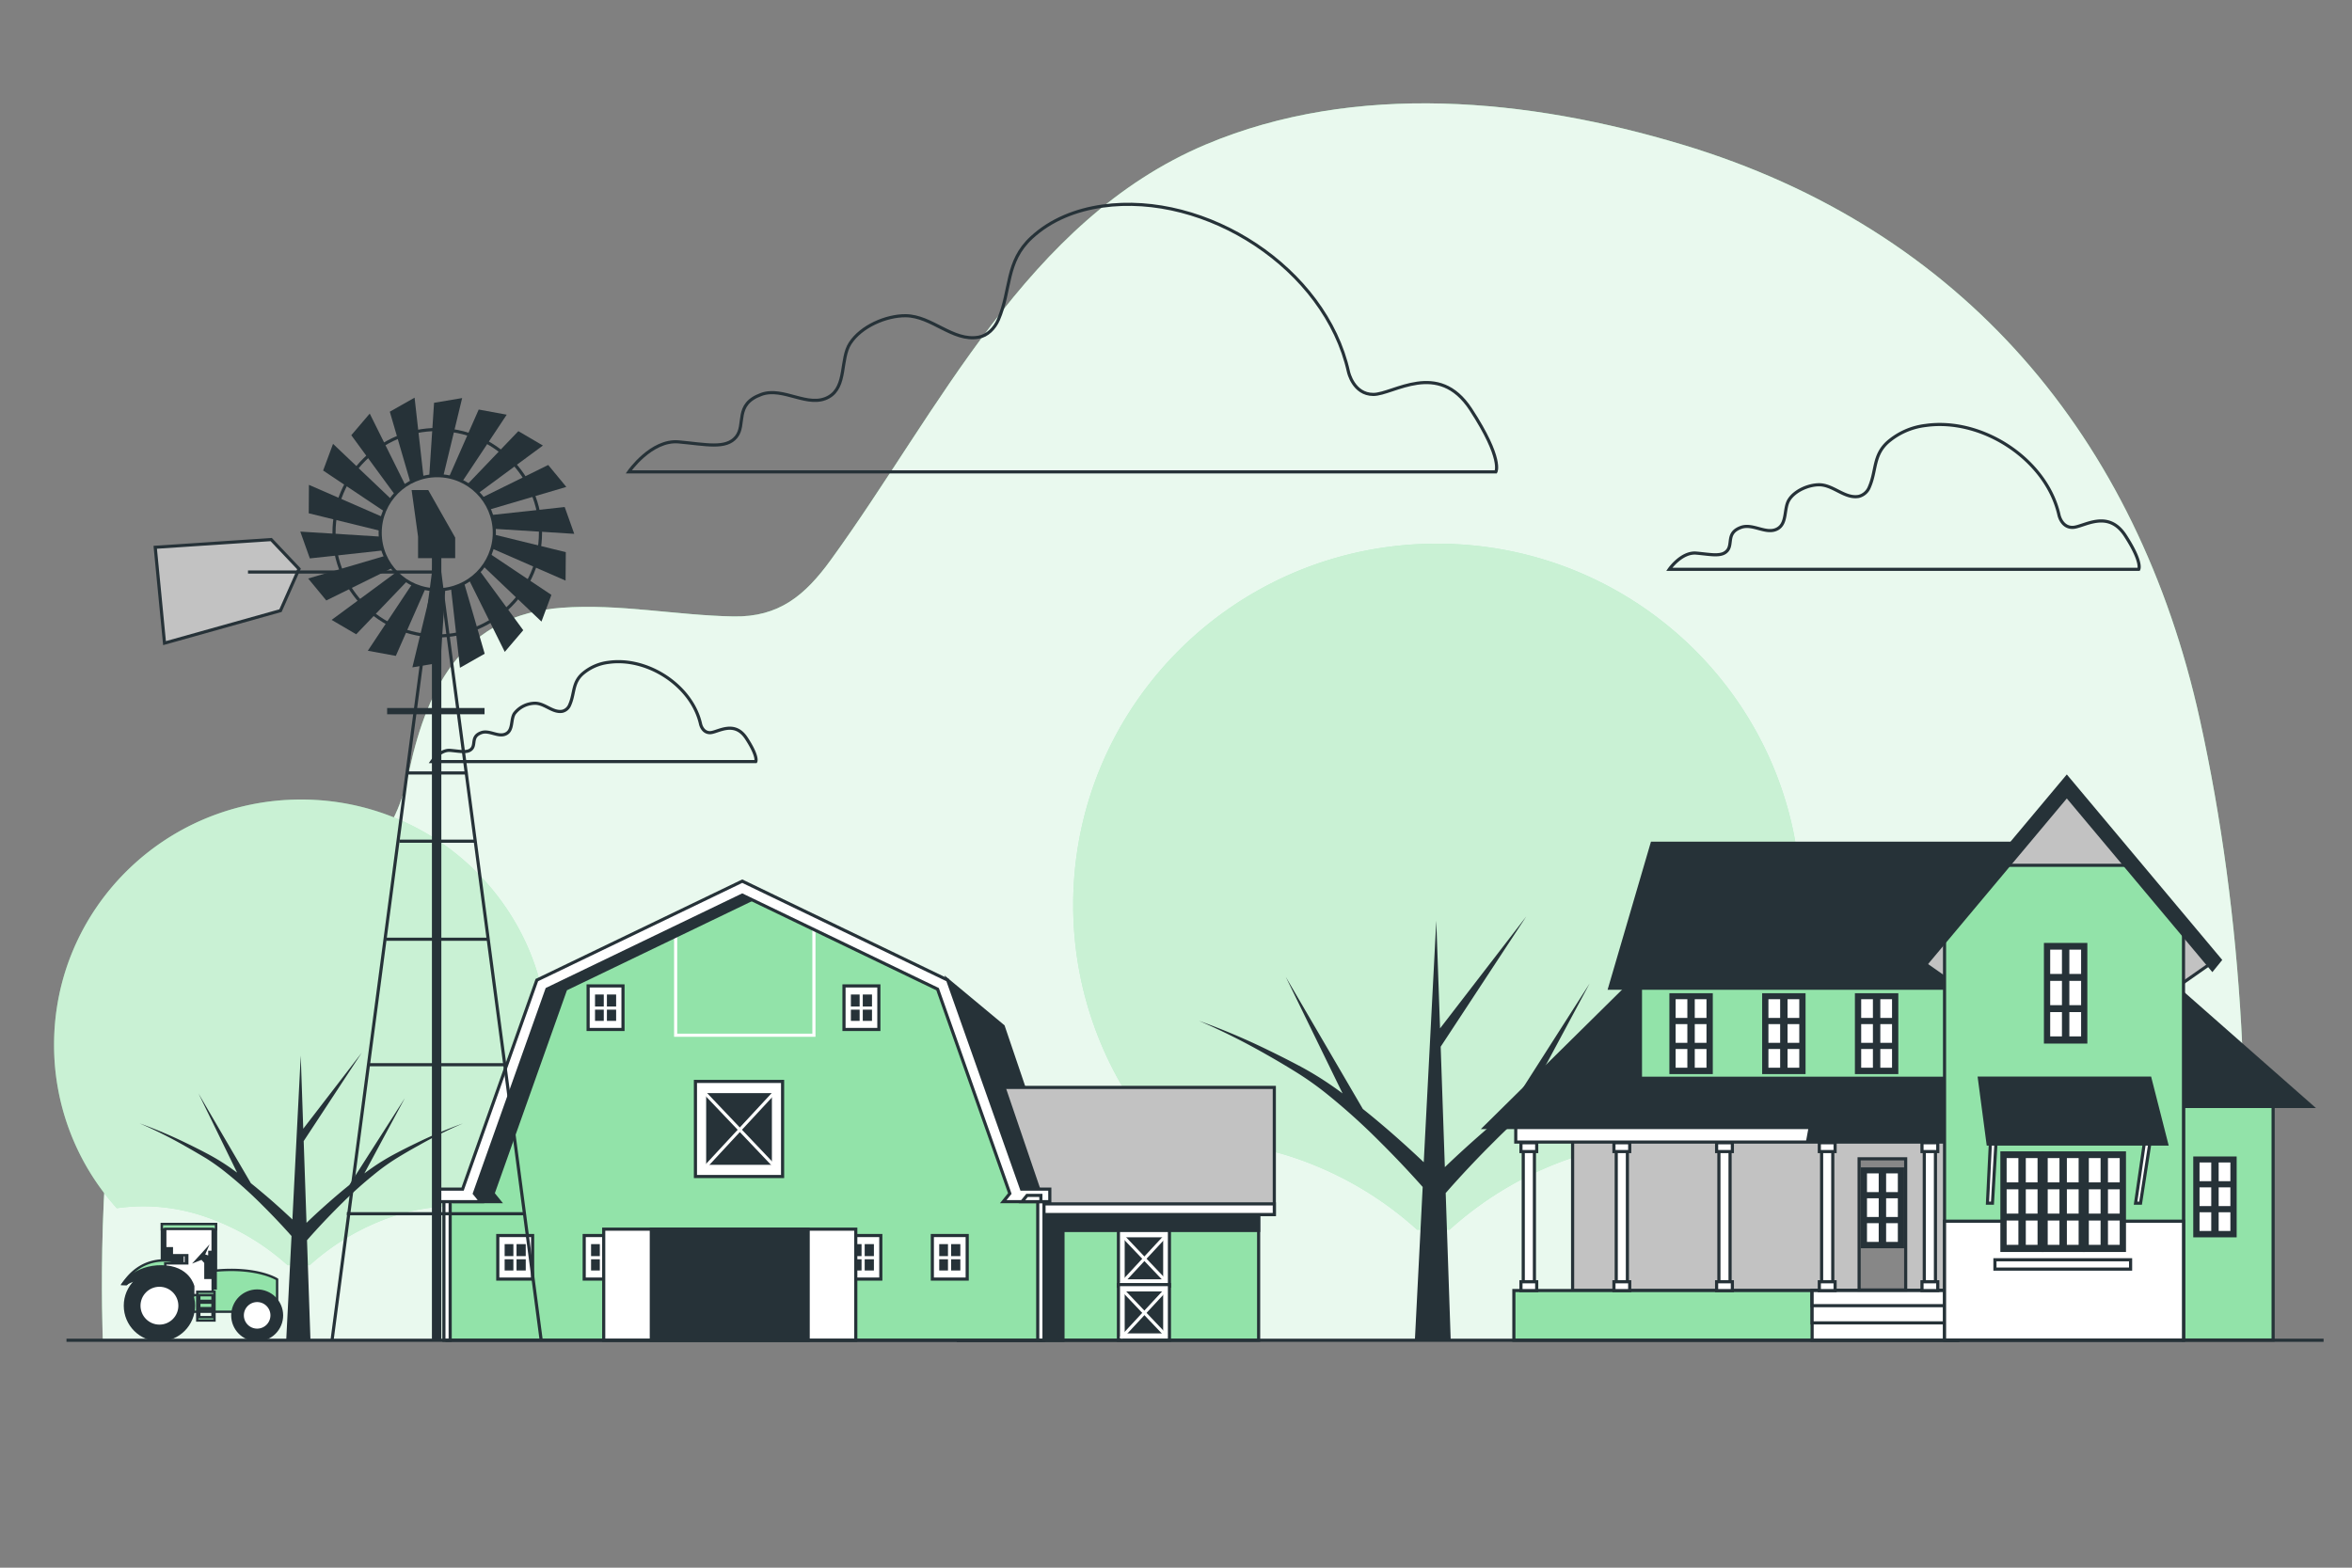 <svg xmlns="http://www.w3.org/2000/svg" viewBox="0 0 750 500"><rect x="0" y="0" width="750" height="500" fill="#808080" stroke="none"/><g id="freepik--background-simple--inject-8"><path d="M713.12,425.68c5.67-64.74,2.35-132.83-11.65-196.24C681.66,139.68,625.91,73,536.36,46.09c-48.62-14.62-103.95-20.18-151.86,0-57.18,24.14-85.11,85-119.54,132.44-8.24,11.36-16.54,18.34-31.07,18.08-18.2-.33-36.51-4.13-54.77-2.77-30.64,2.27-42.65,24.38-48.55,51.59-2.11,9.73-5.49,20-13.49,25.89-3.34,2.47-7.27,4-11.15,5.5-31,12-50.15,19.74-65.27,50-10.5,36.73-7.87,100.57-7.87,100.57H721.87Z" style="fill:#92E3A9"></path><path d="M713.12,425.68c5.67-64.74,2.35-132.83-11.65-196.24C681.66,139.68,625.91,73,536.36,46.09c-48.62-14.62-103.95-20.18-151.86,0-57.18,24.14-85.11,85-119.54,132.44-8.24,11.36-16.54,18.34-31.07,18.08-18.2-.33-36.51-4.13-54.77-2.77-30.64,2.27-42.65,24.38-48.55,51.59-2.11,9.73-5.49,20-13.49,25.89-3.34,2.47-7.27,4-11.15,5.5-31,12-50.15,19.74-65.27,50-10.5,36.73-7.87,100.57-7.87,100.57H721.87Z" style="fill:#fff;opacity:0.8"></path></g><g id="freepik--Clouds--inject-8"><path d="M430,118.61c-7.34-33-45.37-57.58-78.51-52.87-8.26,1.18-16.3,4.27-22.51,10-8.46,7.78-6.45,16.62-10.64,26.27-1.17,2.68-3.44,5.06-6.32,5.55-8.24,1.42-14.88-6.8-23.23-6.86-6.24-.05-14.22,3.4-17.7,8.79-3.24,5-1,13.78-6.81,17.11-6.53,3.72-14.46-3.36-21.52-.8-8.76,3.19-4.78,9.56-8,13.54s-9.56,2.4-18.33,1.6-15.93,9.56-15.93,9.56H477s2.39-4-8-19.92-24.7-4.78-31.07-4.78S430,118.62,430,118.61Z" style="fill:none;stroke:#263238;stroke-miterlimit:10"></path><path d="M656.58,164.33c-4-17.87-24.57-31.18-42.53-28.63a22.43,22.43,0,0,0-12.18,5.4c-4.59,4.22-3.5,9-5.77,14.23a4.89,4.89,0,0,1-3.42,3c-4.47.76-8.06-3.69-12.58-3.72-3.38,0-7.71,1.84-9.59,4.76-1.76,2.72-.53,7.46-3.69,9.27-3.54,2-7.83-1.82-11.65-.43-4.75,1.72-2.59,5.17-4.32,7.33s-5.18,1.3-9.93.87-8.63,5.17-8.63,5.17H682s1.3-2.15-4.31-10.78-13.38-2.59-16.83-2.59S656.58,164.34,656.58,164.33Z" style="fill:none;stroke:#263238;stroke-miterlimit:10"></path><path d="M223.41,231c-2.75-12.33-16.95-21.51-29.33-19.75a15.47,15.47,0,0,0-8.41,3.73c-3.16,2.9-2.41,6.21-4,9.81a3.34,3.34,0,0,1-2.35,2.07c-3.08.53-5.56-2.54-8.68-2.56a8.4,8.4,0,0,0-6.61,3.28c-1.21,1.88-.37,5.15-2.55,6.39-2.44,1.4-5.4-1.25-8-.29-3.27,1.19-1.78,3.57-3,5.06s-3.57.89-6.85.59-5.95,3.57-5.95,3.57H241s.89-1.49-3-7.44-9.23-1.78-11.61-1.78S223.41,231,223.41,231Z" style="fill:none;stroke:#263238;stroke-miterlimit:10"></path></g><g id="freepik--Trees--inject-8"><path d="M458.22,173.4c-64.08,0-116,51.59-116,115.23a114.39,114.39,0,0,0,29.53,76.81,88.53,88.53,0,0,1,40.64,3.7,111.45,111.45,0,0,1,39.47,23.05h10.39a111.56,111.56,0,0,1,39.47-23.05,88.57,88.57,0,0,1,42.71-3.38,114.34,114.34,0,0,0,29.83-77.13C574.24,225,522.3,173.4,458.22,173.4Z" style="fill:#92E3A9"></path><path d="M458.22,173.4c-64.08,0-116,51.59-116,115.23a114.39,114.39,0,0,0,29.53,76.81,88.53,88.53,0,0,1,40.64,3.7,111.45,111.45,0,0,1,39.47,23.05h10.39a111.56,111.56,0,0,1,39.47-23.05,88.57,88.57,0,0,1,42.71-3.38,114.34,114.34,0,0,0,29.83-77.13C574.24,225,522.3,173.4,458.22,173.4Z" style="fill:#fff;opacity:0.5"></path><path d="M512.23,334.85q-5.36,2.59-10.6,5.38a104.4,104.4,0,0,0-10.14,6.25c-1.21.84-2.4,1.71-3.58,2.58l19-35.41-26.08,40.84q-4,3.19-7.78,6.51c-4.21,3.67-8.31,7.4-12.32,11.25l-1.33-38.41,27.29-41.54L459.2,328,458,293.65l-2,38.47h0l-2,38.56q-5.22-4.95-10.66-9.69c-2.86-2.48-5.78-4.93-8.76-7.3L410,311.57l18.12,37.17c-1-.76-2.07-1.52-3.14-2.26a104.24,104.24,0,0,0-10.13-6.25q-5.24-2.79-10.6-5.38a217.33,217.33,0,0,0-21.95-9.28,214.81,214.81,0,0,1,21.15,10.55q5.13,2.89,10.12,6a98.9,98.9,0,0,1,9.39,6.67,204.85,204.85,0,0,1,17,15.31c4.73,4.69,9.32,9.54,13.7,14.47l-2.49,48.93h11.43L461,380.51c4.9-5.6,10.11-11.13,15.47-16.45a206.46,206.46,0,0,1,17-15.31,99,99,0,0,1,9.4-6.67c3.32-2.05,6.7-4,10.11-6a215,215,0,0,1,21.16-10.55A217.33,217.33,0,0,0,512.23,334.85Z" style="fill:#263238"></path><path d="M96,255c-43.5,0-78.76,35-78.76,78.22a77.65,77.65,0,0,0,20,52.13,60.09,60.09,0,0,1,27.59,2.51A75.56,75.56,0,0,1,91.7,403.52h7.06a75.76,75.76,0,0,1,26.79-15.65,60.17,60.17,0,0,1,29-2.29,77.6,77.6,0,0,0,20.25-52.35C174.79,290,139.53,255,96,255Z" style="fill:#92E3A9"></path><path d="M96,255c-43.5,0-78.76,35-78.76,78.22a77.65,77.65,0,0,0,20,52.13,60.09,60.09,0,0,1,27.59,2.51A75.56,75.56,0,0,1,91.7,403.52h7.06a75.76,75.76,0,0,1,26.79-15.65,60.17,60.17,0,0,1,29-2.29,77.6,77.6,0,0,0,20.25-52.35C174.79,290,139.53,255,96,255Z" style="fill:#fff;opacity:0.5"></path><path d="M132.7,364.6c-2.43,1.17-4.83,2.38-7.2,3.65a69.72,69.72,0,0,0-6.88,4.24c-.82.57-1.63,1.16-2.43,1.75l12.9-24-17.7,27.72c-1.8,1.44-3.56,2.92-5.29,4.42-2.86,2.49-5.64,5-8.36,7.64l-.9-26.08,18.52-28.2L96.7,360l-.8-23.34-1.33,26.11h0l-1.33,26.17c-2.37-2.24-4.78-4.42-7.24-6.57-2-1.69-3.92-3.35-6-5L63.31,348.79,75.61,374c-.71-.51-1.41-1-2.13-1.53a69.72,69.72,0,0,0-6.88-4.24c-2.37-1.27-4.77-2.48-7.2-3.65a145.84,145.84,0,0,0-14.9-6.3,145.51,145.51,0,0,1,14.36,7.16c2.32,1.31,4.61,2.65,6.87,4A68.5,68.5,0,0,1,72.1,374a137.85,137.85,0,0,1,11.57,10.4c3.2,3.18,6.32,6.47,9.29,9.82l-1.69,33.21H99l-1.1-31.87c3.33-3.8,6.87-7.55,10.5-11.16A139.31,139.31,0,0,1,120,374a68.65,68.65,0,0,1,6.38-4.53c2.26-1.39,4.55-2.73,6.87-4a145.51,145.51,0,0,1,14.36-7.16A145.84,145.84,0,0,0,132.7,364.6Z" style="fill:#263238"></path></g><g id="freepik--House--inject-8"><rect x="501.47" y="360.82" width="119.62" height="50.79" style="fill:#c2c2c2;stroke:#263238;stroke-miterlimit:10"></rect><rect x="483.34" y="357.54" width="140.89" height="6.71" style="fill:#fff;stroke:#263238;stroke-miterlimit:10"></rect><polygon points="521.24 312.39 473.42 359.62 577.21 359.62 576.41 363.99 624.43 363.99 624.43 310.04 523.43 310.04 521.24 312.39" style="fill:#263238;stroke:#263238;stroke-miterlimit:10"></polygon><rect x="523.1" y="310.04" width="102.05" height="33.86" style="fill:#92E3A9;stroke:#263238;stroke-miterlimit:10"></rect><polygon points="661.57 315.18 513.29 315.18 526.83 268.94 661.57 268.94 661.57 315.18" style="fill:#263238;stroke:#263238;stroke-miterlimit:10"></polygon><rect x="532.83" y="317.28" width="12.84" height="24.79" style="fill:#263238;stroke:#263238;stroke-miterlimit:10"></rect><rect x="533.82" y="318.19" width="4.74" height="6.97" style="fill:#fff;stroke:#263238;stroke-miterlimit:10"></rect><rect x="539.92" y="318.19" width="4.74" height="6.97" style="fill:#fff;stroke:#263238;stroke-miterlimit:10"></rect><rect x="533.82" y="326.13" width="4.74" height="6.97" style="fill:#fff;stroke:#263238;stroke-miterlimit:10"></rect><rect x="539.92" y="326.13" width="4.74" height="6.97" style="fill:#fff;stroke:#263238;stroke-miterlimit:10"></rect><rect x="533.82" y="334.07" width="4.74" height="6.97" style="fill:#fff;stroke:#263238;stroke-miterlimit:10"></rect><rect x="539.92" y="334.07" width="4.74" height="6.97" style="fill:#fff;stroke:#263238;stroke-miterlimit:10"></rect><rect x="562.41" y="317.28" width="12.84" height="24.79" style="fill:#263238;stroke:#263238;stroke-miterlimit:10"></rect><rect x="563.41" y="318.19" width="4.74" height="6.97" style="fill:#fff;stroke:#263238;stroke-miterlimit:10"></rect><rect x="569.51" y="318.19" width="4.74" height="6.97" style="fill:#fff;stroke:#263238;stroke-miterlimit:10"></rect><rect x="563.41" y="326.13" width="4.74" height="6.97" style="fill:#fff;stroke:#263238;stroke-miterlimit:10"></rect><rect x="569.51" y="326.13" width="4.74" height="6.97" style="fill:#fff;stroke:#263238;stroke-miterlimit:10"></rect><rect x="563.41" y="334.07" width="4.74" height="6.97" style="fill:#fff;stroke:#263238;stroke-miterlimit:10"></rect><rect x="569.51" y="334.07" width="4.74" height="6.97" style="fill:#fff;stroke:#263238;stroke-miterlimit:10"></rect><rect x="591.99" y="317.28" width="12.84" height="24.79" style="fill:#263238;stroke:#263238;stroke-miterlimit:10"></rect><rect x="592.99" y="318.19" width="4.74" height="6.97" style="fill:#fff;stroke:#263238;stroke-miterlimit:10"></rect><rect x="599.09" y="318.19" width="4.74" height="6.97" style="fill:#fff;stroke:#263238;stroke-miterlimit:10"></rect><rect x="592.99" y="326.13" width="4.74" height="6.97" style="fill:#fff;stroke:#263238;stroke-miterlimit:10"></rect><rect x="599.09" y="326.13" width="4.74" height="6.97" style="fill:#fff;stroke:#263238;stroke-miterlimit:10"></rect><rect x="592.99" y="334.07" width="4.74" height="6.97" style="fill:#fff;stroke:#263238;stroke-miterlimit:10"></rect><rect x="599.09" y="334.07" width="4.74" height="6.97" style="fill:#fff;stroke:#263238;stroke-miterlimit:10"></rect><rect x="482.74" y="411.6" width="141.56" height="15.86" style="fill:#92E3A9;stroke:#263238;stroke-miterlimit:10"></rect><rect x="577.84" y="411.6" width="46.46" height="15.86" style="fill:#fff;stroke:#263238;stroke-miterlimit:10"></rect><rect x="577.84" y="411.6" width="46.46" height="10.32" style="fill:#fff;stroke:#263238;stroke-miterlimit:10"></rect><rect x="577.84" y="411.6" width="46.46" height="4.83" style="fill:#fff;stroke:#263238;stroke-miterlimit:10"></rect><rect x="696.27" y="350.29" width="28.58" height="77.1" style="fill:#92E3A9;stroke:#263238;stroke-miterlimit:10"></rect><polygon points="693.31 352.89 737.17 352.89 693.64 314.58 693.31 352.89" style="fill:#263238;stroke:#263238;stroke-miterlimit:10"></polygon><rect x="699.88" y="369.35" width="12.84" height="24.79" style="fill:#263238;stroke:#263238;stroke-miterlimit:10"></rect><rect x="700.88" y="370.26" width="4.74" height="6.97" style="fill:#fff;stroke:#263238;stroke-miterlimit:10"></rect><rect x="706.98" y="370.26" width="4.74" height="6.97" style="fill:#fff;stroke:#263238;stroke-miterlimit:10"></rect><rect x="700.88" y="378.2" width="4.74" height="6.97" style="fill:#fff;stroke:#263238;stroke-miterlimit:10"></rect><rect x="706.98" y="378.2" width="4.74" height="6.97" style="fill:#fff;stroke:#263238;stroke-miterlimit:10"></rect><rect x="700.88" y="386.14" width="4.74" height="6.97" style="fill:#fff;stroke:#263238;stroke-miterlimit:10"></rect><rect x="706.98" y="386.14" width="4.74" height="6.97" style="fill:#fff;stroke:#263238;stroke-miterlimit:10"></rect><polygon points="705.12 307.16 694.99 314.25 694.99 291.81 705.12 307.16" style="fill:#c2c2c2;stroke:#263238;stroke-miterlimit:10"></polygon><polygon points="613.5 307.16 623.62 314.25 623.62 291.81 613.5 307.16" style="fill:#c2c2c2;stroke:#263238;stroke-miterlimit:10"></polygon><polygon points="696.27 427.39 620.07 427.39 620.07 297.53 658.37 252.56 696.27 297.53 696.27 427.39" style="fill:#92E3A9;stroke:#263238;stroke-miterlimit:10"></polygon><polygon points="678.1 275.98 658.37 252.56 638.42 275.98 678.1 275.98" style="fill:#c2c2c2;stroke:#263238;stroke-miterlimit:10"></polygon><rect x="620.07" y="389.49" width="76.2" height="37.9" style="fill:#fff;stroke:#263238;stroke-miterlimit:10"></rect><rect x="638.37" y="367.71" width="12.85" height="31.1" style="fill:#263238;stroke:#263238;stroke-miterlimit:10"></rect><rect x="639.37" y="368.86" width="4.75" height="8.75" style="fill:#fff;stroke:#263238;stroke-miterlimit:10"></rect><rect x="645.48" y="368.86" width="4.75" height="8.75" style="fill:#fff;stroke:#263238;stroke-miterlimit:10"></rect><rect x="639.37" y="378.82" width="4.75" height="8.75" style="fill:#fff;stroke:#263238;stroke-miterlimit:10"></rect><rect x="645.48" y="378.82" width="4.75" height="8.75" style="fill:#fff;stroke:#263238;stroke-miterlimit:10"></rect><rect x="639.37" y="388.78" width="4.75" height="8.75" style="fill:#fff;stroke:#263238;stroke-miterlimit:10"></rect><rect x="645.48" y="388.78" width="4.75" height="8.75" style="fill:#fff;stroke:#263238;stroke-miterlimit:10"></rect><rect x="651.47" y="367.71" width="12.85" height="31.1" style="fill:#263238;stroke:#263238;stroke-miterlimit:10"></rect><rect x="652.47" y="368.86" width="4.75" height="8.75" style="fill:#fff;stroke:#263238;stroke-miterlimit:10"></rect><rect x="658.58" y="368.86" width="4.75" height="8.75" style="fill:#fff;stroke:#263238;stroke-miterlimit:10"></rect><rect x="652.47" y="378.82" width="4.75" height="8.75" style="fill:#fff;stroke:#263238;stroke-miterlimit:10"></rect><rect x="658.58" y="378.82" width="4.75" height="8.75" style="fill:#fff;stroke:#263238;stroke-miterlimit:10"></rect><rect x="652.47" y="388.78" width="4.75" height="8.75" style="fill:#fff;stroke:#263238;stroke-miterlimit:10"></rect><rect x="658.58" y="388.78" width="4.75" height="8.75" style="fill:#fff;stroke:#263238;stroke-miterlimit:10"></rect><rect x="664.58" y="367.71" width="12.85" height="31.1" style="fill:#263238;stroke:#263238;stroke-miterlimit:10"></rect><rect x="665.58" y="368.86" width="4.75" height="8.75" style="fill:#fff;stroke:#263238;stroke-miterlimit:10"></rect><rect x="671.68" y="368.86" width="4.75" height="8.75" style="fill:#fff;stroke:#263238;stroke-miterlimit:10"></rect><rect x="665.58" y="378.82" width="4.75" height="8.75" style="fill:#fff;stroke:#263238;stroke-miterlimit:10"></rect><rect x="671.68" y="378.82" width="4.75" height="8.75" style="fill:#fff;stroke:#263238;stroke-miterlimit:10"></rect><rect x="665.58" y="388.78" width="4.75" height="8.75" style="fill:#fff;stroke:#263238;stroke-miterlimit:10"></rect><rect x="671.68" y="388.78" width="4.75" height="8.75" style="fill:#fff;stroke:#263238;stroke-miterlimit:10"></rect><rect x="636.14" y="401.79" width="43.26" height="2.98" style="fill:#fff;stroke:#263238;stroke-miterlimit:10"></rect><polygon points="612.16 309.42 612.54 309.42 659.06 253.88 705.47 309.27 707.98 306.17 659.06 247.78 609.72 306.69 612.16 309.42" style="fill:#263238;stroke:#263238;stroke-miterlimit:10"></polygon><rect x="485.73" y="366.44" width="3.56" height="42.5" style="fill:#fff;stroke:#263238;stroke-miterlimit:10"></rect><rect x="485" y="364.47" width="5.02" height="2.81" style="fill:#fff;stroke:#263238;stroke-miterlimit:10"></rect><rect x="485" y="408.81" width="5.02" height="2.81" style="fill:#fff;stroke:#263238;stroke-miterlimit:10"></rect><rect x="515.38" y="366.44" width="3.56" height="42.5" style="fill:#fff;stroke:#263238;stroke-miterlimit:10"></rect><rect x="514.65" y="364.47" width="5.03" height="2.81" style="fill:#fff;stroke:#263238;stroke-miterlimit:10"></rect><rect x="514.65" y="408.81" width="5.03" height="2.81" style="fill:#fff;stroke:#263238;stroke-miterlimit:10"></rect><rect x="548.12" y="366.44" width="3.56" height="42.5" style="fill:#fff;stroke:#263238;stroke-miterlimit:10"></rect><rect x="547.39" y="364.47" width="5.02" height="2.81" style="fill:#fff;stroke:#263238;stroke-miterlimit:10"></rect><rect x="547.39" y="408.81" width="5.02" height="2.81" style="fill:#fff;stroke:#263238;stroke-miterlimit:10"></rect><rect x="580.87" y="366.44" width="3.56" height="42.5" style="fill:#fff;stroke:#263238;stroke-miterlimit:10"></rect><rect x="580.14" y="364.47" width="5.03" height="2.81" style="fill:#fff;stroke:#263238;stroke-miterlimit:10"></rect><rect x="580.14" y="408.81" width="5.03" height="2.81" style="fill:#fff;stroke:#263238;stroke-miterlimit:10"></rect><rect x="613.61" y="366.44" width="3.56" height="42.5" style="fill:#fff;stroke:#263238;stroke-miterlimit:10"></rect><rect x="612.88" y="364.47" width="5.03" height="2.81" style="fill:#fff;stroke:#263238;stroke-miterlimit:10"></rect><rect x="612.88" y="408.81" width="5.03" height="2.81" style="fill:#fff;stroke:#263238;stroke-miterlimit:10"></rect><rect x="592.83" y="369.59" width="14.85" height="41.84" style="fill:#878787;stroke:#263238;stroke-miterlimit:10"></rect><rect x="593.84" y="372.83" width="12.84" height="24.79" style="fill:#263238;stroke:#263238;stroke-miterlimit:10"></rect><rect x="594.84" y="373.74" width="4.74" height="6.97" style="fill:#fff;stroke:#263238;stroke-miterlimit:10"></rect><rect x="600.94" y="373.74" width="4.74" height="6.97" style="fill:#fff;stroke:#263238;stroke-miterlimit:10"></rect><rect x="594.84" y="381.68" width="4.74" height="6.97" style="fill:#fff;stroke:#263238;stroke-miterlimit:10"></rect><rect x="600.94" y="381.68" width="4.74" height="6.97" style="fill:#fff;stroke:#263238;stroke-miterlimit:10"></rect><rect x="594.84" y="389.62" width="4.74" height="6.97" style="fill:#fff;stroke:#263238;stroke-miterlimit:10"></rect><rect x="600.94" y="389.62" width="4.74" height="6.97" style="fill:#fff;stroke:#263238;stroke-miterlimit:10"></rect><rect x="652.26" y="301.24" width="12.85" height="31.1" style="fill:#263238;stroke:#263238;stroke-miterlimit:10"></rect><rect x="653.26" y="302.38" width="4.75" height="8.75" style="fill:#fff;stroke:#263238;stroke-miterlimit:10"></rect><rect x="659.37" y="302.38" width="4.75" height="8.75" style="fill:#fff;stroke:#263238;stroke-miterlimit:10"></rect><rect x="653.26" y="312.34" width="4.75" height="8.75" style="fill:#fff;stroke:#263238;stroke-miterlimit:10"></rect><rect x="659.37" y="312.34" width="4.75" height="8.75" style="fill:#fff;stroke:#263238;stroke-miterlimit:10"></rect><rect x="653.26" y="322.3" width="4.75" height="8.75" style="fill:#fff;stroke:#263238;stroke-miterlimit:10"></rect><rect x="659.37" y="322.3" width="4.75" height="8.75" style="fill:#fff;stroke:#263238;stroke-miterlimit:10"></rect><polygon points="634.75 363.29 633.76 383.73 635.35 383.73 636.54 363.29 634.75 363.29" style="fill:#fff;stroke:#263238;stroke-miterlimit:10"></polygon><polygon points="683.97 363.29 680.99 383.73 682.58 383.73 685.75 363.29 683.97 363.29" style="fill:#fff;stroke:#263238;stroke-miterlimit:10"></polygon><polygon points="690.91 364.88 633.96 364.88 631.18 343.85 685.55 343.85 690.91 364.88" style="fill:#263238;stroke:#263238;stroke-miterlimit:10"></polygon></g><g id="freepik--Tractor--inject-8"><rect x="51.62" y="390.4" width="17.26" height="22.67" style="fill:#263238;stroke:#263238;stroke-miterlimit:10;stroke-width:0.75px"></rect><rect x="58.22" y="391.96" width="1.04" height="21.11" style="fill:#fff;stroke:#263238;stroke-miterlimit:10;stroke-width:0.75px"></rect><rect x="51.62" y="390.4" width="17.26" height="1.69" style="fill:#92E3A9;stroke:#263238;stroke-miterlimit:10;stroke-width:0.75px"></rect><path d="M61.16,418.37h27.2V408.05s-6.07-4-19.58-2.8v5.69H63s-1.74-6.27-5.79-8-12.54-1.84-18,6.56h1.07a8,8,0,0,1,5.49-1.84h9.84v10.71Z" style="fill:#92E3A9;stroke:#263238;stroke-miterlimit:10;stroke-width:0.75px"></path><polygon points="65.5 407.57 65.5 402.65 64.35 401.39 62.61 402.07 63.79 400.78 65.6 398.79 64.93 400.33 66.76 400.91 66.76 399.27 67.81 399.27 67.81 391.96 52.69 391.96 52.69 398.11 54.8 398.11 54.8 400.33 59.72 400.33 59.72 402.94 52.69 402.94 52.69 413.06 67.81 413.06 67.81 407.57 65.5 407.57" style="fill:#fff;stroke:#263238;stroke-miterlimit:10;stroke-width:0.75px"></polygon><path d="M62.9,412v9.17h5.5V412Zm4.86,1.06v1.84H63.54v-1.84Zm0,2.41v1.74H63.54v-1.74Zm-4.22,4.63v-2.31h4.22v2.31Z" style="fill:#92E3A9;stroke:#263238;stroke-miterlimit:10;stroke-width:0.75px"></path><path d="M39.17,409.5s3.86-5.7,12.45-5.6,10,6.37,10,6.37v3H45.15L44.77,408s-3.38.39-4.53,1.55Z" style="fill:#263238;stroke:#263238;stroke-miterlimit:10;stroke-width:0.75px"></path><circle cx="50.84" cy="416.44" r="11" style="fill:#263238;stroke:#263238;stroke-miterlimit:10;stroke-width:0.75px"></circle><circle cx="50.84" cy="416.44" r="6.41" style="fill:#fff;stroke:#263238;stroke-miterlimit:10;stroke-width:0.75px"></circle><circle cx="82" cy="419.53" r="7.91" transform="translate(-336.97 334.74) rotate(-67.5)" style="fill:#263238;stroke:#263238;stroke-miterlimit:10;stroke-width:0.75px"></circle><path d="M86.61,419.53a4.61,4.61,0,1,0-4.61,4.6A4.61,4.61,0,0,0,86.61,419.53Z" style="fill:#fff;stroke:#263238;stroke-miterlimit:10;stroke-width:0.75px"></path></g><g id="freepik--farm-house--inject-8"><polygon points="302.19 312.59 319.9 327.32 334.63 370.71 320.69 370.71 302.19 312.59" style="fill:#263238;stroke:#263238;stroke-miterlimit:10"></polygon><rect x="305.6" y="346.82" width="100.75" height="40.55" style="fill:#c2c2c2;stroke:#263238;stroke-miterlimit:10"></rect><rect x="305.6" y="386.92" width="95.75" height="40.55" style="fill:#92E3A9;stroke:#263238;stroke-miterlimit:10"></rect><rect x="305.6" y="386.92" width="33.36" height="40.55" style="fill:#263238;stroke:#263238;stroke-miterlimit:10"></rect><rect x="305.6" y="386.92" width="95.75" height="5.53" style="fill:#263238;stroke:#263238;stroke-miterlimit:10"></rect><polygon points="305.6 387.36 332.03 387.36 331.91 381.26 320.17 346.82 305.6 346.82 305.6 387.36" style="fill:#263238;stroke:#263238;stroke-miterlimit:10"></polygon><rect x="305.6" y="383.97" width="100.75" height="3.39" style="fill:#fff;stroke:#263238;stroke-miterlimit:10"></rect><polygon points="331.91 381.26 331.91 427.46 142.55 427.46 142.55 381.26 149.17 381.26 149 381.05 172.8 314.03 215.45 293.49 236.69 283.26 259.54 294.26 300.58 314.03 324.27 381.05 324.1 381.26 331.91 381.26" style="fill:#92E3A9;stroke:#263238;stroke-miterlimit:10"></polygon><rect x="330.91" y="381.26" width="2" height="46.2" style="fill:#fff;stroke:#263238;stroke-miterlimit:10"></rect><rect x="141.55" y="381.26" width="2" height="46.2" style="fill:#fff;stroke:#263238;stroke-miterlimit:10"></rect><rect x="269.75" y="394.06" width="11.12" height="13.89" style="fill:#fff;stroke:#263238;stroke-miterlimit:10"></rect><rect x="271.94" y="396.8" width="6.73" height="8.41" style="fill:#263238"></rect><line x1="275.23" y1="395.05" x2="275.23" y2="406.7" style="fill:none;stroke:#fff;stroke-miterlimit:10"></line><line x1="270.41" y1="401.13" x2="279.79" y2="401.13" style="fill:none;stroke:#fff;stroke-miterlimit:10"></line><rect x="297.3" y="394.06" width="11.12" height="13.89" style="fill:#fff;stroke:#263238;stroke-miterlimit:10"></rect><rect x="299.5" y="396.8" width="6.73" height="8.41" style="fill:#263238"></rect><line x1="302.79" y1="395.05" x2="302.79" y2="406.7" style="fill:none;stroke:#fff;stroke-miterlimit:10"></line><line x1="297.97" y1="401.13" x2="307.35" y2="401.13" style="fill:none;stroke:#fff;stroke-miterlimit:10"></line><rect x="221.76" y="344.91" width="27.79" height="30.33" style="fill:#fff;stroke:#263238;stroke-miterlimit:10"></rect><rect x="225.18" y="348.64" width="20.96" height="22.87" style="fill:#263238"></rect><line x1="223.06" y1="374.19" x2="247.61" y2="347.71" style="fill:none;stroke:#fff;stroke-miterlimit:10"></line><line x1="248.02" y1="373.07" x2="223.54" y2="347.31" style="fill:none;stroke:#fff;stroke-miterlimit:10"></line><rect x="356.64" y="392.45" width="16.27" height="17.75" style="fill:#fff;stroke:#263238;stroke-miterlimit:10"></rect><rect x="358.64" y="394.63" width="12.27" height="13.39" style="fill:#263238"></rect><line x1="357.4" y1="409.58" x2="371.77" y2="394.08" style="fill:none;stroke:#fff;stroke-miterlimit:10"></line><line x1="372.01" y1="408.93" x2="357.68" y2="393.85" style="fill:none;stroke:#fff;stroke-miterlimit:10"></line><rect x="356.64" y="409.71" width="16.27" height="17.75" style="fill:#fff;stroke:#263238;stroke-miterlimit:10"></rect><rect x="358.64" y="411.89" width="12.27" height="13.39" style="fill:#263238"></rect><line x1="357.4" y1="426.84" x2="371.77" y2="411.34" style="fill:none;stroke:#fff;stroke-miterlimit:10"></line><line x1="372.01" y1="426.19" x2="357.68" y2="411.11" style="fill:none;stroke:#fff;stroke-miterlimit:10"></line><rect x="269.13" y="314.45" width="11.12" height="13.89" style="fill:#fff;stroke:#263238;stroke-miterlimit:10"></rect><rect x="271.33" y="317.19" width="6.73" height="8.41" style="fill:#263238"></rect><line x1="274.62" y1="315.44" x2="274.62" y2="327.09" style="fill:none;stroke:#fff;stroke-miterlimit:10"></line><line x1="269.8" y1="321.52" x2="279.18" y2="321.52" style="fill:none;stroke:#fff;stroke-miterlimit:10"></line><rect x="187.54" y="314.45" width="11.12" height="13.89" style="fill:#fff;stroke:#263238;stroke-miterlimit:10"></rect><rect x="189.74" y="317.19" width="6.73" height="8.41" style="fill:#263238"></rect><line x1="193.03" y1="315.44" x2="193.03" y2="327.09" style="fill:none;stroke:#fff;stroke-miterlimit:10"></line><line x1="188.21" y1="321.52" x2="197.59" y2="321.52" style="fill:none;stroke:#fff;stroke-miterlimit:10"></line><rect x="158.73" y="394.06" width="11.11" height="13.89" style="fill:#fff;stroke:#263238;stroke-miterlimit:10"></rect><rect x="160.92" y="396.8" width="6.73" height="8.41" style="fill:#263238"></rect><line x1="164.21" y1="395.05" x2="164.21" y2="406.7" style="fill:none;stroke:#fff;stroke-miterlimit:10"></line><line x1="159.4" y1="401.13" x2="168.77" y2="401.13" style="fill:none;stroke:#fff;stroke-miterlimit:10"></line><rect x="186.29" y="394.06" width="11.11" height="13.89" style="fill:#fff;stroke:#263238;stroke-miterlimit:10"></rect><rect x="188.48" y="396.8" width="6.73" height="8.41" style="fill:#263238"></rect><line x1="191.77" y1="395.05" x2="191.77" y2="406.7" style="fill:none;stroke:#fff;stroke-miterlimit:10"></line><line x1="186.95" y1="401.13" x2="196.33" y2="401.13" style="fill:none;stroke:#fff;stroke-miterlimit:10"></line><rect x="192.51" y="392.03" width="80.38" height="35.43" style="fill:#fff;stroke:#263238;stroke-miterlimit:10"></rect><rect x="207.69" y="392.03" width="50.02" height="35.43" style="fill:#263238;stroke:#263238;stroke-miterlimit:10"></rect><polygon points="259.54 294.26 259.54 330.18 215.45 330.18 215.45 293.49 236.69 283.26 259.54 294.26" style="fill:none;stroke:#fff;stroke-miterlimit:10"></polygon><polygon points="157.23 380.66 180.38 315.48 241.98 285.81 237.24 283.52 214.65 293.88 173.41 313.74 150.14 379.26 149.63 379.26 149 381.05 149.17 381.26 144.83 381.26 144.83 383.26 159.34 383.26 157.23 380.66" style="fill:#263238;stroke:#263238;stroke-miterlimit:10"></polygon><polygon points="334.76 383.26 319.91 383.26 322.01 380.66 298.97 315.48 236.69 285.48 174.41 315.48 151.26 380.66 153.37 383.26 138.86 383.26 138.86 379.26 147.51 379.26 171.19 312.59 236.69 281.04 302.19 312.59 325.76 379.26 334.76 379.26 334.76 383.26" style="fill:#fff;stroke:#263238;stroke-miterlimit:10"></polygon><polygon points="325.88 383.26 331.91 383.26 331.91 381.26 327.5 381.26 325.88 383.26" style="fill:#fff;stroke:#263238;stroke-miterlimit:10"></polygon></g><g id="freepik--Windmill--inject-8"><polygon points="124.3 131.31 130.88 153.9 135.05 152.14 132.2 126.83 124.3 131.31" style="fill:#263238"></polygon><polygon points="112.02 138.81 125.92 157.79 129.24 154.72 117.9 131.91 112.02 138.81" style="fill:#263238"></polygon><polygon points="103.04 150.07 122.59 163.14 124.66 159.12 106.2 141.56 103.04 150.07" style="fill:#263238"></polygon><polygon points="98.45 163.71 121.3 169.31 121.86 164.82 98.51 154.64 98.45 163.71" style="fill:#263238"></polygon><polygon points="98.8 178.1 122.18 175.55 121.18 171.14 95.76 169.55 98.8 178.1" style="fill:#263238"></polygon><polygon points="104.05 191.51 125.15 181.11 122.7 177.31 98.27 184.51 104.05 191.51" style="fill:#263238"></polygon><polygon points="113.58 202.3 129.85 185.31 126.24 182.58 105.75 197.71 113.58 202.3" style="fill:#263238"></polygon><polygon points="126.22 209.19 135.69 187.66 131.38 186.33 117.29 207.55 126.22 209.19" style="fill:#263238"></polygon><polygon points="140.45 211.34 141.99 187.87 137.48 188.09 131.5 212.85 140.45 211.34" style="fill:#263238"></polygon><polygon points="154.56 208.5 147.99 185.91 143.82 187.67 146.67 212.98 154.56 208.5" style="fill:#263238"></polygon><polygon points="166.85 201 152.94 182.02 149.63 185.09 160.96 207.91 166.85 201" style="fill:#263238"></polygon><polygon points="175.83 189.74 156.27 176.67 154.21 180.69 172.66 198.25 175.83 189.74" style="fill:#263238"></polygon><polygon points="180.42 176.1 157.57 170.5 157.01 174.99 180.35 185.18 180.42 176.1" style="fill:#263238"></polygon><polygon points="180.07 161.71 156.68 164.26 157.69 168.67 183.11 170.26 180.07 161.71" style="fill:#263238"></polygon><polygon points="174.81 148.3 153.71 158.7 156.16 162.5 180.59 155.3 174.81 148.3" style="fill:#263238"></polygon><polygon points="165.29 137.51 149.02 154.5 152.62 157.23 173.12 142.1 165.29 137.51" style="fill:#263238"></polygon><polygon points="152.65 130.62 143.17 152.15 147.49 153.48 161.58 132.26 152.65 130.62" style="fill:#263238"></polygon><polygon points="138.41 128.47 136.87 151.94 141.39 151.72 147.37 126.96 138.41 128.47" style="fill:#263238"></polygon><circle cx="139.43" cy="169.91" r="32.92" style="fill:none;stroke:#263238;stroke-miterlimit:10"></circle><circle cx="139.43" cy="169.91" r="18.2" style="fill:none;stroke:#263238;stroke-miterlimit:10"></circle><line x1="139.23" y1="175.04" x2="105.89" y2="427.42" style="fill:none;stroke:#263238;stroke-miterlimit:10"></line><line x1="139.23" y1="175.04" x2="172.57" y2="427.42" style="fill:none;stroke:#263238;stroke-miterlimit:10"></line><line x1="139.23" y1="175.04" x2="139.23" y2="427.46" style="fill:none;stroke:#263238;stroke-miterlimit:10;stroke-width:3px"></line><polygon points="133.81 177.51 144.65 177.51 144.65 171.59 136.27 156.8 131.83 156.8 133.81 171.1 133.81 177.51" style="fill:#263238;stroke:#263238;stroke-miterlimit:10"></polygon><polygon points="86.48 172.09 95.35 181.45 89.44 194.76 52.46 205.12 49.5 174.55 86.48 172.09" style="fill:#c2c2c2;stroke:#263238;stroke-miterlimit:10"></polygon><line x1="139.23" y1="182.44" x2="79.08" y2="182.44" style="fill:#fff;stroke:#263238;stroke-miterlimit:10"></line><line x1="123.45" y1="226.81" x2="154.51" y2="226.81" style="fill:#fff;stroke:#263238;stroke-miterlimit:10;stroke-width:2px"></line><line x1="129.86" y1="246.53" x2="149.12" y2="246.53" style="fill:#fff;stroke:#263238;stroke-miterlimit:10"></line><line x1="127.36" y1="268.29" x2="151.62" y2="268.29" style="fill:#fff;stroke:#263238;stroke-miterlimit:10"></line><line x1="123.11" y1="299.56" x2="155.87" y2="299.56" style="fill:#fff;stroke:#263238;stroke-miterlimit:10"></line><line x1="117.61" y1="339.58" x2="161.37" y2="339.58" style="fill:#fff;stroke:#263238;stroke-miterlimit:10"></line><line x1="110.59" y1="387.11" x2="167.13" y2="387.11" style="fill:#fff;stroke:#263238;stroke-miterlimit:10"></line></g><g id="freepik--Floor--inject-8"><line x1="21.2" y1="427.46" x2="740.94" y2="427.46" style="fill:#fff;stroke:#263238;stroke-miterlimit:10"></line></g></svg>
